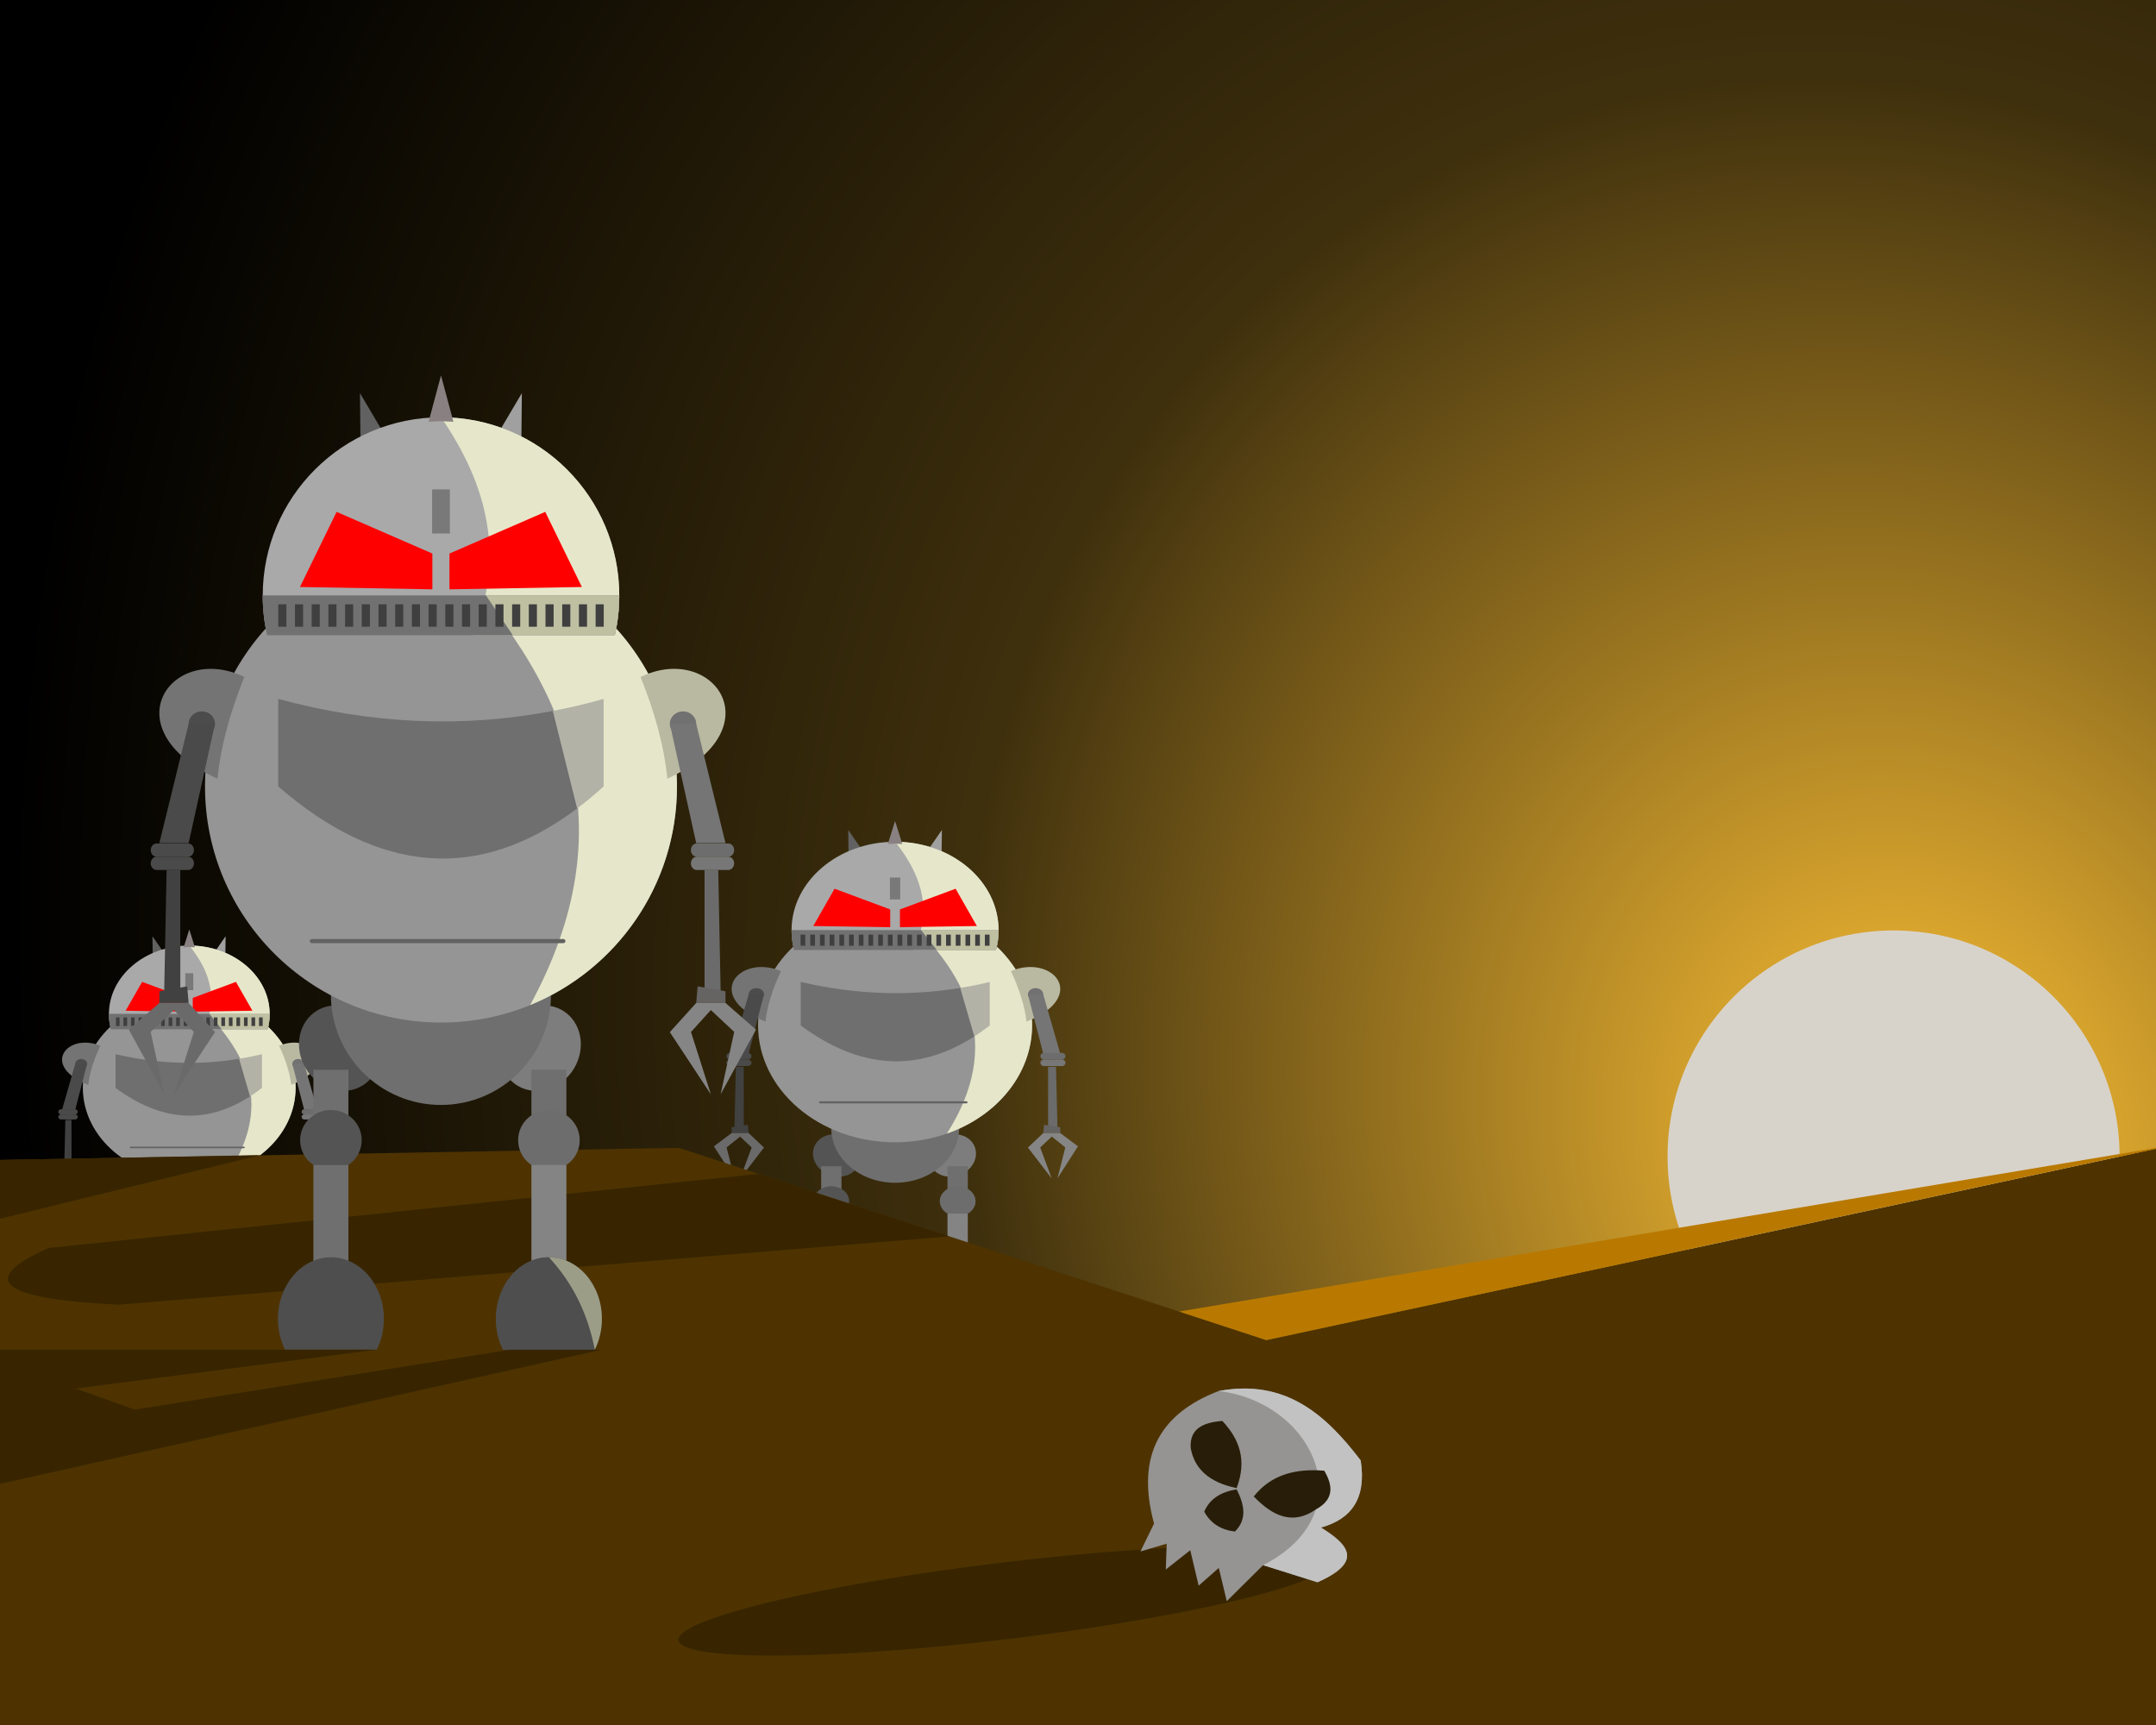 <?xml version='1.0' encoding='utf-8'?>
<svg xmlns="http://www.w3.org/2000/svg" width="100%" height="100%" viewBox="0 0 20834 16667" version="1.1" style="fill-rule:evenodd;clip-rule:evenodd;stroke-linecap:round;stroke-linejoin:round;stroke-miterlimit:1.5;"> <g transform="matrix(4.167,0,0,4.167,0,0)"> <path d="M0,0L0,3440.69L5000,3330.78L5000,0L0,0" style="fill:url(#_Radial1);"/> <circle cx="4391.19" cy="2681.63" r="524.145" style="fill:rgb(216,211,202);"/> <g transform="matrix(-0.299,-0.426,0.498,-0.255,1145.65,3927.69)"> <path d="M1541.46,2513.66C1550.39,2499.74 1555.08,2483.95 1555.08,2467.88C1555.08,2417.35 1509.54,2376.32 1453.44,2376.32C1397.34,2376.32 1351.79,2417.35 1351.79,2467.88C1351.79,2483.95 1356.49,2499.74 1365.41,2513.66L1541.46,2513.66Z" style="fill:rgb(84,84,84);"/> </g> <g transform="matrix(0.581,0,0,0.497,1047.88,1449.16)"> <rect x="1473.98" y="2525.26" width="81.102" height="163.297" style="fill:rgb(111,111,111);"/> </g> <g transform="matrix(0.581,0,0,0.497,1245.35,1414.33)"> <ellipse cx="1174.53" cy="2758.71" rx="71.383" ry="69.956" style="fill:rgb(84,84,84);"/> </g> <g transform="matrix(0.581,0,0,0.497,1071.43,1449.07)"> <rect x="1433.43" y="2746.32" width="81.102" height="255.191" style="fill:rgb(111,111,111);"/> </g> <g transform="matrix(0.581,0,0,0.497,1463.98,1664.99)"> <path d="M904.475,2739.73C915.256,2718.01 920.931,2693.38 920.931,2668.3C920.931,2589.47 865.891,2525.46 798.096,2525.46C730.301,2525.46 675.26,2589.47 675.26,2668.3C675.26,2693.38 680.935,2718.01 691.716,2739.73L904.475,2739.73Z" style="fill:rgb(78,78,78);"/> </g> <g transform="matrix(0.299,-0.426,-0.498,-0.255,3002.96,3927.69)"> <path d="M1541.46,2513.66C1550.39,2499.74 1555.08,2483.95 1555.08,2467.88C1555.08,2417.35 1509.54,2376.32 1453.44,2376.32C1397.34,2376.32 1351.79,2417.35 1351.79,2467.88C1351.79,2483.95 1356.49,2499.74 1365.41,2513.66L1541.46,2513.66Z" style="fill:rgb(125,125,125);"/> </g> <g transform="matrix(-0.581,0,0,0.497,3100.73,1449.16)"> <rect x="1473.98" y="2525.26" width="81.102" height="163.297" style="fill:rgb(111,111,111);"/> </g> <g transform="matrix(-0.581,0,0,0.497,2903.27,1414.33)"> <ellipse cx="1174.53" cy="2758.71" rx="71.383" ry="69.956" style="fill:rgb(109,109,109);"/> </g> <g transform="matrix(-0.581,0,0,0.497,3077.18,1449.07)"> <rect x="1433.43" y="2746.32" width="81.102" height="255.191" style="fill:rgb(132,132,132);"/> </g> <g transform="matrix(-0.581,0,0,0.497,2684.64,1664.99)"> <path d="M904.475,2739.73C915.256,2718.01 920.931,2693.38 920.931,2668.3C920.931,2589.47 865.891,2525.46 798.096,2525.46C730.301,2525.46 675.26,2589.47 675.26,2668.3C675.26,2693.38 680.935,2718.01 691.716,2739.73L904.475,2739.73Z" style="fill:rgb(78,78,78);"/> </g> <g transform="matrix(-0.581,0,0,0.497,2684.64,1664.99)"> <path d="M798.096,2525.46C730.301,2525.46 675.26,2589.47 675.26,2668.3C675.26,2693.38 680.935,2718.01 691.716,2739.73C706.976,2660.28 740.231,2587.98 798.096,2525.46Z" style="fill:rgb(156,157,135);"/> </g> <g transform="matrix(-0.581,0,0,0.497,2684.64,1664.99)"> <path d="M691.716,2739.73L904.475,2739.73C915.256,2718.01 920.931,2693.38 920.931,2668.3C920.931,2589.47 865.891,2525.46 798.096,2525.46L691.716,2739.73Z" style="fill:rgb(78,78,78);"/> </g> <g transform="matrix(0.581,0,0,-0.497,1479.24,3828.02)"> <path d="M1247.86,2566.79C1270.25,2528 1282.04,2484.01 1282.04,2439.23C1282.04,2298.43 1167.73,2184.11 1026.92,2184.11C886.121,2184.11 771.806,2298.43 771.806,2439.23C771.806,2484.01 783.594,2528 805.986,2566.79L1247.86,2566.79Z" style="fill:rgb(111,111,111);"/> </g> <g transform="matrix(0.331,0,0,0.283,1648.67,1910.64)"> <circle cx="1290.06" cy="1647.73" r="960.02" style="fill:rgb(149,149,149);"/> </g> <g transform="matrix(0.331,0,0,0.283,1648.67,1910.64)"> <path d="M1290.06,687.708C1819.91,687.708 2250.08,1117.88 2250.08,1647.73C2250.08,2049.29 2002.99,2393.6 1652.69,2536.79C2049.59,1808.4 1812.06,1217.28 1290.06,687.708Z" style="fill:rgb(230,231,202);"/> </g> <g transform="matrix(0.319,-0.076,0.089,0.273,1311.14,1783.91)"> <path d="M1724.27,1197.08L1774.74,1008.7L1825.21,1197.08C1790.19,1190.44 1756.65,1190.97 1724.27,1197.08Z" style="fill:rgb(97,97,97);"/> </g> <g transform="matrix(-0.319,-0.076,-0.089,0.273,2840.19,1783.91)"> <path d="M1724.27,1197.08L1774.74,1008.7L1825.21,1197.08C1790.19,1190.44 1756.65,1190.97 1724.27,1197.08Z" style="fill:rgb(160,160,160);"/> </g> <g transform="matrix(0.331,0,0,0.283,1488.25,1626.93)"> <path d="M2481.98,2033.98C2493.95,1981.26 2500,1927.36 2500,1873.3C2500,1473.01 2175.02,1148.04 1774.74,1148.04C1374.45,1148.04 1049.47,1473.01 1049.47,1873.3C1049.47,1927.36 1055.52,1981.26 1067.5,2033.98L2481.98,2033.98Z" style="fill:rgb(169,169,169);"/> </g> <g transform="matrix(0.331,0,0,0.283,1488.25,1626.93)"> <path d="M1905.32,2033.98L2481.98,2033.98C2493.95,1981.26 2500,1927.36 2500,1873.3C2500,1473.01 2175.02,1148.04 1774.74,1148.04C1966.08,1425.38 2036.51,1717.42 1905.32,2033.98Z" style="fill:rgb(230,231,202);"/> </g> <g transform="matrix(0.331,0,0,0.283,1488.25,1626.93)"> <path d="M1049.47,1873.3C1049.47,1927.36 1055.52,1981.26 1067.5,2033.98L2481.98,2033.98C2493.95,1981.26 2500,1927.36 2500,1873.3L1049.47,1873.3Z" style="fill:rgb(113,113,113);"/> </g> <g transform="matrix(0.331,0,0,0.283,1488.25,1626.93)"> <path d="M1958.07,1873.3L1049.47,1873.3C1049.47,1927.36 1055.52,1981.26 1067.5,2033.98L2066.39,2033.98L1958.07,1873.3Z" style="fill:rgb(113,113,113);"/> </g> <g transform="matrix(0.331,0,0,0.283,1488.25,1626.93)"> <path d="M2066.39,2033.98L2481.98,2033.98C2493.95,1981.26 2500,1927.36 2500,1873.3L1958.07,1873.3L2066.39,2033.98Z" style="fill:rgb(191,192,162);"/> </g> <g transform="matrix(0.294,0,0,0.283,1542.61,1626.43)"> <path d="M1167.84,1840.19L1335.77,1534.52L1774.74,1704.11L1774.74,1849.67L1167.84,1840.19Z" style="fill:rgb(255,0,0);"/> </g> <g transform="matrix(-0.294,0,0,0.283,2608.73,1626.43)"> <path d="M1167.84,1840.19L1335.77,1534.52L1774.74,1704.11L1774.74,1849.67L1167.84,1840.19Z" style="fill:rgb(255,0,0);"/> </g> <g transform="matrix(0.331,0,0,0.283,1488.25,1607.26)"> <rect x="1738.58" y="1510.82" width="72.311" height="179.504" style="fill:rgb(121,121,121);"/> </g> <g transform="matrix(0.331,0,0,0.283,1492.69,1626.93)"> <path d="M1132.25,1908.79L1132.25,2000L1099.27,2000L1099.27,1908.79L1132.25,1908.79ZM1200.2,1908.79L1200.2,2000L1167.22,2000L1167.22,1908.79L1200.2,1908.79ZM1268.16,1908.79L1268.16,2000L1235.17,2000L1235.17,1908.79L1268.16,1908.79ZM1336.11,1908.79L1336.11,2000L1303.13,2000L1303.13,1908.79L1336.11,1908.79ZM1404.07,1908.79L1404.07,2000L1371.08,2000L1371.08,1908.79L1404.07,1908.79ZM1472.02,1908.79L1472.02,2000L1439.04,2000L1439.04,1908.79L1472.02,1908.79ZM1539.97,1908.79L1539.97,2000L1506.99,2000L1506.99,1908.79L1539.97,1908.79ZM1607.93,1908.79L1607.93,2000L1574.94,2000L1574.94,1908.79L1607.93,1908.79ZM1675.88,1908.79L1675.88,2000L1642.9,2000L1642.9,1908.79L1675.88,1908.79ZM1743.84,1908.79L1743.84,2000L1710.85,2000L1710.85,1908.79L1743.84,1908.79ZM1811.79,1908.79L1811.79,2000L1778.81,2000L1778.81,1908.79L1811.79,1908.79ZM1879.74,1908.79L1879.74,2000L1846.76,2000L1846.76,1908.79L1879.74,1908.79ZM1947.7,1908.79L1947.7,2000L1914.71,2000L1914.71,1908.79L1947.7,1908.79ZM2015.65,1908.79L2015.65,2000L1982.67,2000L1982.67,1908.79L2015.65,1908.79ZM2083.61,1908.79L2083.61,2000L2050.62,2000L2050.62,1908.79L2083.61,1908.79ZM2151.56,1908.79L2151.56,2000L2118.57,2000L2118.57,1908.79L2151.56,1908.79ZM2219.51,1908.79L2219.51,2000L2186.53,2000L2186.53,1908.79L2219.51,1908.79ZM2287.47,1908.79L2287.47,2000L2254.48,2000L2254.48,1908.79L2287.47,1908.79ZM2355.42,1908.79L2355.42,2000L2322.43,2000L2322.43,1908.79L2355.42,1908.79ZM2423.37,1908.79L2423.37,2000L2390.39,2000L2390.39,1908.79L2423.37,1908.79Z" style="fill:rgb(63,63,63);"/> </g> <g transform="matrix(0.331,0,0,0.283,1488.25,1618.19)"> <path d="M1724.27,1197.08L1774.74,1008.7L1825.21,1197.08L1774.74,1194.75L1724.27,1197.08Z" style="fill:rgb(137,129,129);"/> </g> <g transform="matrix(0.581,0,0,0.497,1071.43,1449.07)"> <path d="M1988.76,1693.48C1780.36,1733.41 1568.05,1724.34 1351.79,1665.62L1351.79,1868.65C1585.78,2071.28 1816.95,2091.41 2045.16,1919.47L1988.76,1693.48Z" style="fill:rgb(111,111,111);"/> </g> <g transform="matrix(0.581,0,0,0.497,1071.43,1449.07)"> <path d="M2045.16,1919.47C2065.6,1904.08 2086.01,1887.14 2106.4,1868.65L2106.4,1665.62C2067.33,1676.65 2028.11,1685.93 1988.76,1693.48L2045.16,1919.47Z" style="fill:rgb(178,178,167);"/> </g> <g transform="matrix(0.581,0,0,0.497,1088.1,1449.07)"> <path d="M1244.46,1614.69C1212.88,1693.74 1189.98,1772.48 1182.27,1850.7C932.323,1734.38 1075.54,1533.64 1244.46,1614.69Z" style="fill:rgb(116,116,116);"/> </g> <g transform="matrix(0.581,0,0,0.497,1070.34,1463.39)"> <ellipse cx="1176.52" cy="1694.47" rx="30.573" ry="28.848" style="fill:rgb(76,76,76);"/> </g> <g transform="matrix(0.581,0,0,0.497,1088.1,1449.07)"> <path d="M1115.37,1723.31L1047.43,2000L1115.37,2000L1176.52,1723.31L1115.37,1723.31Z" style="fill:rgb(74,74,74);"/> </g> <g transform="matrix(0.291,0,0,0.284,1555.84,1828.79)"> <path d="M642.056,2183.96C642.056,2169.15 630.032,2157.12 615.221,2157.12L469.205,2157.12C454.394,2157.12 442.369,2169.15 442.369,2183.96C442.369,2198.77 454.394,2210.79 469.205,2210.79L615.221,2210.79C630.032,2210.79 642.056,2198.77 642.056,2183.96Z" style="fill:rgb(74,74,74);"/> </g> <g transform="matrix(0.291,0,0,0.284,1555.84,1844.05)"> <path d="M642.056,2183.96C642.056,2169.15 630.032,2157.12 615.221,2157.12L469.205,2157.12C454.394,2157.12 442.369,2169.15 442.369,2183.96C442.369,2198.77 454.394,2210.79 469.205,2210.79L615.221,2210.79C630.032,2210.79 642.056,2198.77 642.056,2183.96Z" style="fill:rgb(74,74,74);"/> </g> <g transform="matrix(0.581,0,0,0.497,1086.6,1449.07)"> <path d="M1066.88,2061.47L1061.27,2343.57L1098.6,2339.91L1098.59,2061.47L1066.88,2061.47Z" style="fill:rgb(65,65,65);"/> </g> <g transform="matrix(0.581,0,0,0.497,1088.1,1449.07)"> <path d="M1111.98,2332.16L1047.43,2343.57L1047.43,2370.6L1115.37,2370.6L1111.98,2332.16Z" style="fill:rgb(65,65,65);"/> </g> <g transform="matrix(0.581,0,0,0.497,1088.1,1449.07)"> <path d="M1047.43,2370.6L976.758,2432.47L1058.7,2582.33L1027.28,2437.64L1081.4,2387.01L1127.45,2437.93L1081.4,2582.51L1176.52,2438.25L1115.37,2370.6L1047.43,2370.6Z" style="fill:rgb(106,106,106);"/> </g> <g transform="matrix(-0.581,0,0,0.497,3067.29,1449.07)"> <path d="M1244.46,1614.69C1212.88,1693.74 1189.98,1772.48 1182.27,1850.7C932.323,1734.38 1075.54,1533.64 1244.46,1614.69Z" style="fill:rgb(185,185,162);"/> </g> <g transform="matrix(-0.581,0,0,0.497,3085.04,1463.39)"> <ellipse cx="1176.52" cy="1694.47" rx="30.573" ry="28.848" style="fill:rgb(113,113,113);"/> </g> <g transform="matrix(-0.581,0,0,0.497,3067.29,1449.07)"> <path d="M1115.37,1723.31L1047.43,2000L1115.37,2000L1176.52,1723.31L1115.37,1723.31Z" style="fill:rgb(117,117,117);"/> </g> <g transform="matrix(-0.291,0,0,0.284,2599.54,1828.79)"> <path d="M642.056,2183.96C642.056,2169.15 630.032,2157.12 615.221,2157.12L542.213,2157.12L469.205,2157.12C454.394,2157.12 442.369,2169.15 442.369,2183.96C442.369,2198.77 454.394,2210.79 469.205,2210.79L615.221,2210.79C630.032,2210.79 642.056,2198.77 642.056,2183.96Z" style="fill:rgb(109,109,109);"/> </g> <g transform="matrix(-0.291,0,0,0.284,2599.54,1844.05)"> <path d="M642.056,2183.96C642.056,2169.15 630.032,2157.12 615.221,2157.12L469.205,2157.12C454.394,2157.12 442.369,2169.15 442.369,2183.96C442.369,2198.77 454.394,2210.79 469.205,2210.79L615.221,2210.79C630.032,2210.79 642.056,2198.77 642.056,2183.96Z" style="fill:rgb(119,119,119);"/> </g> <g transform="matrix(-0.581,0,0,0.497,3068.78,1449.07)"> <path d="M1066.88,2061.47L1061.27,2343.57L1098.6,2339.91L1098.59,2061.47L1066.88,2061.47Z" style="fill:rgb(107,107,107);"/> </g> <g transform="matrix(-0.581,0,0,0.497,3067.29,1449.07)"> <path d="M1111.98,2332.16L1047.43,2343.57L1047.43,2370.6L1115.37,2370.6L1111.98,2332.16Z" style="fill:rgb(102,99,99);"/> </g> <g transform="matrix(-0.581,0,0,0.497,3067.29,1449.07)"> <path d="M1047.43,2370.6L976.758,2432.47L1058.7,2582.33L1027.28,2437.64L1081.4,2387.01L1127.45,2437.93L1081.4,2582.51L1176.52,2438.25L1115.37,2370.6L1047.43,2370.6Z" style="fill:rgb(133,133,133);"/> </g> <g transform="matrix(0.581,0,0,0.497,1071.43,1449.07)"> <path d="M1429.79,2227.19L2013.09,2227.19" style="fill:none;stroke:rgb(98,98,98);stroke-width:9.5px;"/> </g> <g transform="matrix(-0.232,-0.33,0.386,-0.198,-282.772,3725.01)"> <path d="M1541.46,2513.66C1550.39,2499.74 1555.08,2483.95 1555.08,2467.88C1555.08,2417.35 1509.54,2376.32 1453.44,2376.32C1397.34,2376.32 1351.79,2417.35 1351.79,2467.88C1351.79,2483.95 1356.49,2499.74 1365.41,2513.66L1541.46,2513.66Z" style="fill:rgb(84,84,84);"/> </g> <g transform="matrix(0.45,0,0,0.385,-358.579,1803.19)"> <rect x="1473.98" y="2525.26" width="81.102" height="163.297" style="fill:rgb(111,111,111);"/> </g> <g transform="matrix(0.45,0,0,0.385,-205.466,1776.18)"> <ellipse cx="1174.53" cy="2758.71" rx="71.383" ry="69.956" style="fill:rgb(84,84,84);"/> </g> <g transform="matrix(0.45,0,0,0.385,-340.318,1803.11)"> <rect x="1433.43" y="2746.32" width="81.102" height="255.191" style="fill:rgb(111,111,111);"/> </g> <g transform="matrix(0.45,0,0,0.385,-35.943,1970.54)"> <path d="M904.475,2739.73C915.256,2718.01 920.931,2693.38 920.931,2668.3C920.931,2589.47 865.891,2525.46 798.096,2525.46C730.301,2525.46 675.26,2589.47 675.26,2668.3C675.26,2693.38 680.935,2718.01 691.716,2739.73L904.475,2739.73Z" style="fill:rgb(78,78,78);"/> </g> <g transform="matrix(0.232,-0.33,-0.386,-0.198,1157.37,3725.01)"> <path d="M1541.46,2513.66C1550.39,2499.74 1555.08,2483.95 1555.08,2467.88C1555.08,2417.35 1509.54,2376.32 1453.44,2376.32C1397.34,2376.32 1351.79,2417.35 1351.79,2467.88C1351.79,2483.95 1356.49,2499.74 1365.41,2513.66L1541.46,2513.66Z" style="fill:rgb(125,125,125);"/> </g> <g transform="matrix(-0.45,0,0,0.385,1233.18,1803.19)"> <rect x="1473.98" y="2525.26" width="81.102" height="163.297" style="fill:rgb(111,111,111);"/> </g> <g transform="matrix(-0.45,0,0,0.385,1080.07,1776.18)"> <ellipse cx="1174.53" cy="2758.71" rx="71.383" ry="69.956" style="fill:rgb(109,109,109);"/> </g> <g transform="matrix(-0.45,0,0,0.385,1214.92,1803.11)"> <rect x="1433.43" y="2746.32" width="81.102" height="255.191" style="fill:rgb(132,132,132);"/> </g> <g transform="matrix(-0.45,0,0,0.385,910.543,1970.54)"> <path d="M904.475,2739.73C915.256,2718.01 920.931,2693.38 920.931,2668.3C920.931,2589.47 865.891,2525.46 798.096,2525.46C730.301,2525.46 675.26,2589.47 675.26,2668.3C675.26,2693.38 680.935,2718.01 691.716,2739.73L904.475,2739.73Z" style="fill:rgb(78,78,78);"/> </g> <g transform="matrix(-0.45,0,0,0.385,910.543,1970.54)"> <path d="M798.096,2525.46C730.301,2525.46 675.26,2589.47 675.26,2668.3C675.26,2693.38 680.935,2718.01 691.716,2739.73C706.976,2660.28 740.231,2587.98 798.096,2525.46Z" style="fill:rgb(156,157,135);"/> </g> <g transform="matrix(-0.45,0,0,0.385,910.543,1970.54)"> <path d="M691.716,2739.73L904.475,2739.73C915.256,2718.01 920.931,2693.38 920.931,2668.3C920.931,2589.47 865.891,2525.46 798.096,2525.46L691.716,2739.73Z" style="fill:rgb(78,78,78);"/> </g> <g transform="matrix(0.45,0,0,-0.385,-24.105,3647.73)"> <path d="M1247.86,2566.79C1270.25,2528 1282.04,2484.01 1282.04,2439.23C1282.04,2298.43 1167.73,2184.11 1026.92,2184.11C886.121,2184.11 771.806,2298.43 771.806,2439.23C771.806,2484.01 783.594,2528 805.986,2566.79L1247.86,2566.79Z" style="fill:rgb(111,111,111);"/> </g> <g transform="matrix(0.257,0,0,0.219,107.267,2161.01)"> <circle cx="1290.06" cy="1647.73" r="960.02" style="fill:rgb(149,149,149);"/> </g> <g transform="matrix(0.257,0,0,0.219,107.267,2161.01)"> <path d="M1290.06,687.708C1819.91,687.708 2250.08,1117.88 2250.08,1647.73C2250.08,2049.29 2002.99,2393.6 1652.69,2536.79C2049.59,1808.4 1812.06,1217.28 1290.06,687.708Z" style="fill:rgb(230,231,202);"/> </g> <g transform="matrix(0.247,-0.059,0.069,0.211,-154.447,2062.75)"> <path d="M1724.27,1197.08L1774.74,1008.7L1825.21,1197.08C1790.19,1190.44 1756.65,1190.97 1724.27,1197.08Z" style="fill:rgb(97,97,97);"/> </g> <g transform="matrix(-0.247,-0.059,-0.069,0.211,1031.16,2062.75)"> <path d="M1724.27,1197.08L1774.74,1008.7L1825.21,1197.08C1790.19,1190.44 1756.65,1190.97 1724.27,1197.08Z" style="fill:rgb(160,160,160);"/> </g> <g transform="matrix(0.257,0,0,0.219,-17.122,1941.03)"> <path d="M2481.98,2033.98C2493.95,1981.26 2500,1927.36 2500,1873.3C2500,1473.01 2175.02,1148.04 1774.74,1148.04C1374.45,1148.04 1049.47,1473.01 1049.47,1873.3C1049.47,1927.36 1055.52,1981.26 1067.5,2033.98L2481.98,2033.98Z" style="fill:rgb(169,169,169);"/> </g> <g transform="matrix(0.257,0,0,0.219,-17.122,1941.03)"> <path d="M1905.32,2033.98L2481.98,2033.98C2493.95,1981.26 2500,1927.36 2500,1873.3C2500,1473.01 2175.02,1148.04 1774.74,1148.04C1966.08,1425.38 2036.51,1717.42 1905.32,2033.98Z" style="fill:rgb(230,231,202);"/> </g> <g transform="matrix(0.257,0,0,0.219,-17.122,1941.03)"> <path d="M1049.47,1873.3C1049.47,1927.36 1055.52,1981.26 1067.5,2033.98L2481.98,2033.98C2493.95,1981.26 2500,1927.36 2500,1873.3L1049.47,1873.3Z" style="fill:rgb(113,113,113);"/> </g> <g transform="matrix(0.257,0,0,0.219,-17.122,1941.03)"> <path d="M1958.07,1873.3L1049.47,1873.3C1049.47,1927.36 1055.52,1981.26 1067.5,2033.98L2066.39,2033.98L1958.07,1873.3Z" style="fill:rgb(113,113,113);"/> </g> <g transform="matrix(0.257,0,0,0.219,-17.122,1941.03)"> <path d="M2066.39,2033.98L2481.98,2033.98C2493.95,1981.26 2500,1927.36 2500,1873.3L1958.07,1873.3L2066.39,2033.98Z" style="fill:rgb(191,192,162);"/> </g> <g transform="matrix(0.228,0,0,0.219,25.025,1940.64)"> <path d="M1167.84,1840.19L1335.77,1534.52L1774.74,1704.11L1774.74,1849.67L1167.84,1840.19Z" style="fill:rgb(255,0,0);"/> </g> <g transform="matrix(-0.228,0,0,0.219,851.685,1940.64)"> <path d="M1167.84,1840.19L1335.77,1534.52L1774.74,1704.11L1774.74,1849.67L1167.84,1840.19Z" style="fill:rgb(255,0,0);"/> </g> <g transform="matrix(0.257,0,0,0.219,-17.122,1925.77)"> <rect x="1738.58" y="1510.82" width="72.311" height="179.504" style="fill:rgb(121,121,121);"/> </g> <g transform="matrix(0.257,0,0,0.219,-13.679,1941.03)"> <path d="M1132.25,1908.79L1132.25,2000L1099.27,2000L1099.27,1908.79L1132.25,1908.79ZM1200.2,1908.79L1200.2,2000L1167.22,2000L1167.22,1908.79L1200.2,1908.79ZM1268.16,1908.79L1268.16,2000L1235.17,2000L1235.17,1908.79L1268.16,1908.79ZM1336.11,1908.79L1336.11,2000L1303.13,2000L1303.13,1908.79L1336.11,1908.79ZM1404.07,1908.79L1404.07,2000L1371.08,2000L1371.08,1908.79L1404.07,1908.79ZM1472.02,1908.79L1472.02,2000L1439.04,2000L1439.04,1908.79L1472.02,1908.79ZM1539.97,1908.79L1539.97,2000L1506.99,2000L1506.99,1908.79L1539.97,1908.79ZM1607.93,1908.79L1607.93,2000L1574.94,2000L1574.94,1908.79L1607.93,1908.79ZM1675.88,1908.79L1675.88,2000L1642.9,2000L1642.9,1908.79L1675.88,1908.79ZM1743.84,1908.79L1743.84,2000L1710.85,2000L1710.85,1908.79L1743.84,1908.79ZM1811.79,1908.79L1811.79,2000L1778.81,2000L1778.81,1908.79L1811.79,1908.79ZM1879.74,1908.79L1879.74,2000L1846.76,2000L1846.76,1908.79L1879.74,1908.79ZM1947.7,1908.79L1947.7,2000L1914.71,2000L1914.71,1908.79L1947.7,1908.79ZM2015.65,1908.79L2015.65,2000L1982.67,2000L1982.67,1908.79L2015.65,1908.79ZM2083.61,1908.79L2083.61,2000L2050.62,2000L2050.62,1908.79L2083.61,1908.79ZM2151.56,1908.79L2151.56,2000L2118.57,2000L2118.57,1908.79L2151.56,1908.79ZM2219.51,1908.79L2219.51,2000L2186.53,2000L2186.53,1908.79L2219.51,1908.79ZM2287.47,1908.79L2287.47,2000L2254.48,2000L2254.48,1908.79L2287.47,1908.79ZM2355.42,1908.79L2355.42,2000L2322.43,2000L2322.43,1908.79L2355.42,1908.79ZM2423.37,1908.79L2423.37,2000L2390.39,2000L2390.39,1908.79L2423.37,1908.79Z" style="fill:rgb(63,63,63);"/> </g> <g transform="matrix(0.257,0,0,0.219,-17.122,1934.25)"> <path d="M1724.27,1197.08L1774.74,1008.7L1825.21,1197.08L1774.74,1194.75L1724.27,1197.08Z" style="fill:rgb(137,129,129);"/> </g> <g transform="matrix(0.45,0,0,0.385,-340.318,1803.11)"> <path d="M1988.76,1693.48C1780.36,1733.41 1568.05,1724.34 1351.79,1665.62L1351.79,1868.65C1585.78,2071.28 1816.95,2091.41 2045.16,1919.47L1988.76,1693.48Z" style="fill:rgb(111,111,111);"/> </g> <g transform="matrix(0.45,0,0,0.385,-340.318,1803.11)"> <path d="M2045.16,1919.47C2065.6,1904.08 2086.01,1887.14 2106.4,1868.65L2106.4,1665.62C2067.33,1676.65 2028.11,1685.93 1988.76,1693.48L2045.16,1919.47Z" style="fill:rgb(178,178,167);"/> </g> <g transform="matrix(0.45,0,0,0.385,-327.397,1803.11)"> <path d="M1244.46,1614.69C1212.88,1693.74 1189.98,1772.48 1182.27,1850.7C932.323,1734.38 1075.54,1533.64 1244.46,1614.69Z" style="fill:rgb(116,116,116);"/> </g> <g transform="matrix(0.45,0,0,0.385,-341.165,1814.22)"> <ellipse cx="1176.52" cy="1694.47" rx="30.573" ry="28.848" style="fill:rgb(76,76,76);"/> </g> <g transform="matrix(0.45,0,0,0.385,-327.397,1803.11)"> <path d="M1115.37,1723.31L1047.43,2000L1115.37,2000L1176.52,1723.31L1115.37,1723.31Z" style="fill:rgb(74,74,74);"/> </g> <g transform="matrix(0.226,0,0,0.22,35.287,2097.54)"> <path d="M642.056,2183.96C642.056,2169.15 630.032,2157.12 615.221,2157.12L469.205,2157.12C454.394,2157.12 442.369,2169.15 442.369,2183.96C442.369,2198.77 454.394,2210.79 469.205,2210.79L615.221,2210.79C630.032,2210.79 642.056,2198.77 642.056,2183.96Z" style="fill:rgb(74,74,74);"/> </g> <g transform="matrix(0.226,0,0,0.22,35.287,2109.38)"> <path d="M642.056,2183.96C642.056,2169.15 630.032,2157.12 615.221,2157.12L469.205,2157.12C454.394,2157.12 442.369,2169.15 442.369,2183.96C442.369,2198.77 454.394,2210.79 469.205,2210.79L615.221,2210.79C630.032,2210.79 642.056,2198.77 642.056,2183.96Z" style="fill:rgb(74,74,74);"/> </g> <g transform="matrix(0.45,0,0,0.385,-328.555,1803.11)"> <path d="M1066.88,2061.47L1061.27,2343.57L1098.6,2339.91L1098.59,2061.47L1066.88,2061.47Z" style="fill:rgb(65,65,65);"/> </g> <g transform="matrix(0.45,0,0,0.385,-327.397,1803.11)"> <path d="M1111.98,2332.16L1047.43,2343.57L1047.43,2370.6L1115.37,2370.6L1111.98,2332.16Z" style="fill:rgb(65,65,65);"/> </g> <g transform="matrix(0.45,0,0,0.385,-327.397,1803.11)"> <path d="M1047.43,2370.6L976.758,2432.47L1058.7,2582.33L1027.28,2437.64L1081.4,2387.01L1127.45,2437.93L1081.4,2582.51L1176.52,2438.25L1115.37,2370.6L1047.43,2370.6Z" style="fill:rgb(106,106,106);"/> </g> <g transform="matrix(-0.45,0,0,0.385,1207.25,1803.11)"> <path d="M1244.46,1614.69C1212.88,1693.74 1189.98,1772.48 1182.27,1850.7C932.323,1734.38 1075.54,1533.64 1244.46,1614.69Z" style="fill:rgb(185,185,162);"/> </g> <g transform="matrix(-0.45,0,0,0.385,1221.01,1814.22)"> <ellipse cx="1176.52" cy="1694.47" rx="30.573" ry="28.848" style="fill:rgb(113,113,113);"/> </g> <g transform="matrix(-0.45,0,0,0.385,1207.25,1803.11)"> <path d="M1115.37,1723.31L1047.43,2000L1115.37,2000L1176.52,1723.31L1115.37,1723.31Z" style="fill:rgb(117,117,117);"/> </g> <g transform="matrix(-0.226,0,0,0.22,844.563,2097.54)"> <path d="M642.056,2183.96C642.056,2169.15 630.032,2157.12 615.221,2157.12L542.213,2157.12L469.205,2157.12C454.394,2157.12 442.369,2169.15 442.369,2183.96C442.369,2198.77 454.394,2210.79 469.205,2210.79L615.221,2210.79C630.032,2210.79 642.056,2198.77 642.056,2183.96Z" style="fill:rgb(109,109,109);"/> </g> <g transform="matrix(-0.226,0,0,0.22,844.563,2109.38)"> <path d="M642.056,2183.96C642.056,2169.15 630.032,2157.12 615.221,2157.12L469.205,2157.12C454.394,2157.12 442.369,2169.15 442.369,2183.96C442.369,2198.77 454.394,2210.79 469.205,2210.79L615.221,2210.79C630.032,2210.79 642.056,2198.77 642.056,2183.96Z" style="fill:rgb(119,119,119);"/> </g> <g transform="matrix(-0.45,0,0,0.385,1208.4,1803.11)"> <path d="M1066.88,2061.47L1061.27,2343.57L1098.6,2339.91L1098.59,2061.47L1066.88,2061.47Z" style="fill:rgb(107,107,107);"/> </g> <g transform="matrix(-0.45,0,0,0.385,1207.25,1803.11)"> <path d="M1111.98,2332.16L1047.43,2343.57L1047.43,2370.6L1115.37,2370.6L1111.98,2332.16Z" style="fill:rgb(102,99,99);"/> </g> <g transform="matrix(-0.45,0,0,0.385,1207.25,1803.11)"> <path d="M1047.43,2370.6L976.758,2432.47L1058.7,2582.33L1027.28,2437.64L1081.4,2387.01L1127.45,2437.93L1081.4,2582.51L1176.52,2438.25L1115.37,2370.6L1047.43,2370.6Z" style="fill:rgb(133,133,133);"/> </g> <g transform="matrix(0.45,0,0,0.385,-340.318,1803.11)"> <path d="M1429.79,2227.19L2013.09,2227.19" style="fill:none;stroke:rgb(98,98,98);stroke-width:9.5px;"/> </g> <path d="M0,2689.6L1574.4,2661.55L2936.51,3107.37L5000,2663.62L5000,4000L0,4000L0,2689.6Z" style="fill:rgb(78,51,0);"/> <path d="M1758.86,2721.92L112.472,2893.73C-51.411,2967.03 -4.307,3011.88 275.561,3025.33L2201.92,2866.94L1758.86,2721.92Z" style="fill:rgb(56,37,0);"/> <path d="M603.982,2678.43L0,2825.93L0,2689.6L603.982,2678.43Z" style="fill:rgb(56,37,0);"/> <path d="M2734.09,3041.12L5000,2661.55L5000,2663.62L2936.51,3107.37L2734.09,3041.12Z" style="fill:rgb(185,121,0);"/> <g transform="matrix(-0.515,-0.857,0.857,-0.515,-578.818,4946.91)"> <path d="M1541.46,2513.66C1550.39,2499.74 1555.08,2483.95 1555.08,2467.88C1555.08,2417.35 1509.54,2376.32 1453.44,2376.32C1397.34,2376.32 1351.79,2417.35 1351.79,2467.88C1351.79,2483.95 1356.49,2499.74 1365.41,2513.66L1541.46,2513.66Z" style="fill:rgb(84,84,84);"/> </g> <g transform="matrix(1,0,0,1,-747.153,-44.839)"> <rect x="1473.98" y="2525.26" width="81.102" height="163.297" style="fill:rgb(111,111,111);"/> </g> <g transform="matrix(1,0,0,1,-407.155,-114.991)"> <ellipse cx="1174.53" cy="2758.71" rx="71.383" ry="69.956" style="fill:rgb(84,84,84);"/> </g> <g transform="matrix(1,0,0,1,-706.602,-45.035)"> <rect x="1433.43" y="2746.32" width="81.102" height="255.191" style="fill:rgb(111,111,111);"/> </g> <g transform="matrix(1,0,0,1,-30.717,389.84)"> <path d="M904.475,2739.73C915.256,2718.01 920.931,2693.38 920.931,2668.3C920.931,2589.47 865.891,2525.46 798.096,2525.46C730.301,2525.46 675.26,2589.47 675.26,2668.3C675.26,2693.38 680.935,2718.01 691.716,2739.73L904.475,2739.73Z" style="fill:rgb(78,78,78);"/> </g> <g transform="matrix(0.515,-0.857,-0.857,-0.515,2619.12,4946.91)"> <path d="M1541.46,2513.66C1550.39,2499.74 1555.08,2483.95 1555.08,2467.88C1555.08,2417.35 1509.54,2376.32 1453.44,2376.32C1397.34,2376.32 1351.79,2417.35 1351.79,2467.88C1351.79,2483.95 1356.49,2499.74 1365.41,2513.66L1541.46,2513.66Z" style="fill:rgb(125,125,125);"/> </g> <g transform="matrix(-1,0,0,1,2787.46,-44.839)"> <rect x="1473.98" y="2525.26" width="81.102" height="163.297" style="fill:rgb(111,111,111);"/> </g> <g transform="matrix(-1,0,0,1,2447.46,-114.991)"> <ellipse cx="1174.53" cy="2758.71" rx="71.383" ry="69.956" style="fill:rgb(109,109,109);"/> </g> <g transform="matrix(-1,0,0,1,2746.9,-45.035)"> <rect x="1433.43" y="2746.32" width="81.102" height="255.191" style="fill:rgb(132,132,132);"/> </g> <g transform="matrix(-1,0,0,1,2071.02,389.84)"> <path d="M904.475,2739.73C915.256,2718.01 920.931,2693.38 920.931,2668.3C920.931,2589.47 865.891,2525.46 798.096,2525.46C730.301,2525.46 675.26,2589.47 675.26,2668.3C675.26,2693.38 680.935,2718.01 691.716,2739.73L904.475,2739.73Z" style="fill:rgb(78,78,78);"/> </g> <g transform="matrix(-1,0,0,1,2071.02,389.84)"> <path d="M798.096,2525.46C730.301,2525.46 675.26,2589.47 675.26,2668.3C675.26,2693.38 680.935,2718.01 691.716,2739.73C706.976,2660.28 740.231,2587.98 798.096,2525.46Z" style="fill:rgb(156,157,135);"/> </g> <g transform="matrix(-1,0,0,1,2071.02,389.84)"> <path d="M691.716,2739.73L904.475,2739.73C915.256,2718.01 920.931,2693.38 920.931,2668.3C920.931,2589.47 865.891,2525.46 798.096,2525.46L691.716,2739.73Z" style="fill:rgb(78,78,78);"/> </g> <g transform="matrix(1,0,0,-1,-4.428,4746.18)"> <path d="M1247.86,2566.79C1270.25,2528 1282.04,2484.01 1282.04,2439.23C1282.04,2298.43 1167.73,2184.11 1026.92,2184.11C886.121,2184.11 771.806,2298.43 771.806,2439.23C771.806,2484.01 783.594,2528 805.986,2566.79L1247.86,2566.79Z" style="fill:rgb(111,111,111);"/> </g> <g transform="matrix(0.57,0,0,0.57,287.292,884.583)"> <circle cx="1290.06" cy="1647.73" r="960.02" style="fill:rgb(149,149,149);"/> </g> <g transform="matrix(0.57,0,0,0.57,287.292,884.583)"> <path d="M1290.06,687.708C1819.91,687.708 2250.08,1117.88 2250.08,1647.73C2250.08,2049.29 2002.99,2393.6 1652.69,2536.79C2049.59,1808.4 1812.06,1217.28 1290.06,687.708Z" style="fill:rgb(230,231,202);"/> </g> <g transform="matrix(0.549,-0.153,0.153,0.549,-293.862,629.343)"> <path d="M1724.27,1197.08L1774.74,1008.7L1825.21,1197.08C1790.19,1190.44 1756.65,1190.97 1724.27,1197.08Z" style="fill:rgb(97,97,97);"/> </g> <g transform="matrix(-0.549,-0.153,-0.153,0.549,2338.85,629.343)"> <path d="M1724.27,1197.08L1774.74,1008.7L1825.21,1197.08C1790.19,1190.44 1756.65,1190.97 1724.27,1197.08Z" style="fill:rgb(160,160,160);"/> </g> <g transform="matrix(0.57,0,0,0.57,11.076,313.194)"> <path d="M2481.98,2033.98C2493.95,1981.26 2500,1927.36 2500,1873.3C2500,1473.01 2175.02,1148.04 1774.74,1148.04C1374.45,1148.04 1049.47,1473.01 1049.47,1873.3C1049.47,1927.36 1055.52,1981.26 1067.5,2033.98L2481.98,2033.98Z" style="fill:rgb(169,169,169);"/> </g> <g transform="matrix(0.57,0,0,0.57,11.076,313.194)"> <path d="M1905.32,2033.98L2481.98,2033.98C2493.95,1981.26 2500,1927.36 2500,1873.3C2500,1473.01 2175.02,1148.04 1774.74,1148.04C1966.08,1425.38 2036.51,1717.42 1905.32,2033.98Z" style="fill:rgb(230,231,202);"/> </g> <g transform="matrix(0.57,0,0,0.57,11.076,313.194)"> <path d="M1049.47,1873.3C1049.47,1927.36 1055.52,1981.26 1067.5,2033.98L2481.98,2033.98C2493.95,1981.26 2500,1927.36 2500,1873.3L1049.47,1873.3Z" style="fill:rgb(113,113,113);"/> </g> <g transform="matrix(0.57,0,0,0.57,11.076,313.194)"> <path d="M1958.07,1873.3L1049.47,1873.3C1049.47,1927.36 1055.52,1981.26 1067.5,2033.98L2066.39,2033.98L1958.07,1873.3Z" style="fill:rgb(113,113,113);"/> </g> <g transform="matrix(0.57,0,0,0.57,11.076,313.194)"> <path d="M2066.39,2033.98L2481.98,2033.98C2493.95,1981.26 2500,1927.36 2500,1873.3L1958.07,1873.3L2066.39,2033.98Z" style="fill:rgb(191,192,162);"/> </g> <g transform="matrix(0.506,0,0,0.57,104.667,312.183)"> <path d="M1167.84,1840.19L1335.77,1534.52L1774.74,1704.11L1774.74,1849.67L1167.84,1840.19Z" style="fill:rgb(255,0,0);"/> </g> <g transform="matrix(-0.506,0,0,0.57,1940.32,312.183)"> <path d="M1167.84,1840.19L1335.77,1534.52L1774.74,1704.11L1774.74,1849.67L1167.84,1840.19Z" style="fill:rgb(255,0,0);"/> </g> <g transform="matrix(0.57,0,0,0.57,11.076,273.564)"> <rect x="1738.58" y="1510.82" width="72.311" height="179.504" style="fill:rgb(121,121,121);"/> </g> <g transform="matrix(0.57,0,0,0.57,18.722,313.194)"> <path d="M1132.25,1908.79L1132.25,2000L1099.27,2000L1099.27,1908.79L1132.25,1908.79ZM1200.2,1908.79L1200.2,2000L1167.22,2000L1167.22,1908.79L1200.2,1908.79ZM1268.16,1908.79L1268.16,2000L1235.17,2000L1235.17,1908.79L1268.16,1908.79ZM1336.11,1908.79L1336.11,2000L1303.13,2000L1303.13,1908.79L1336.11,1908.79ZM1404.07,1908.79L1404.07,2000L1371.08,2000L1371.08,1908.79L1404.07,1908.79ZM1472.02,1908.79L1472.02,2000L1439.04,2000L1439.04,1908.79L1472.02,1908.79ZM1539.97,1908.79L1539.97,2000L1506.99,2000L1506.99,1908.79L1539.97,1908.79ZM1607.93,1908.79L1607.93,2000L1574.94,2000L1574.94,1908.79L1607.93,1908.79ZM1675.88,1908.79L1675.88,2000L1642.9,2000L1642.9,1908.79L1675.88,1908.79ZM1743.84,1908.79L1743.84,2000L1710.85,2000L1710.85,1908.79L1743.84,1908.79ZM1811.79,1908.79L1811.79,2000L1778.81,2000L1778.81,1908.79L1811.79,1908.79ZM1879.74,1908.79L1879.74,2000L1846.76,2000L1846.76,1908.79L1879.74,1908.79ZM1947.7,1908.79L1947.7,2000L1914.71,2000L1914.71,1908.79L1947.7,1908.79ZM2015.65,1908.79L2015.65,2000L1982.67,2000L1982.67,1908.79L2015.65,1908.79ZM2083.61,1908.79L2083.61,2000L2050.62,2000L2050.62,1908.79L2083.61,1908.79ZM2151.56,1908.79L2151.56,2000L2118.57,2000L2118.57,1908.79L2151.56,1908.79ZM2219.51,1908.79L2219.51,2000L2186.53,2000L2186.53,1908.79L2219.51,1908.79ZM2287.47,1908.79L2287.47,2000L2254.48,2000L2254.48,1908.79L2287.47,1908.79ZM2355.42,1908.79L2355.42,2000L2322.43,2000L2322.43,1908.79L2355.42,1908.79ZM2423.37,1908.79L2423.37,2000L2390.39,2000L2390.39,1908.79L2423.37,1908.79Z" style="fill:rgb(63,63,63);"/> </g> <g transform="matrix(0.57,0,0,0.57,11.076,295.576)"> <path d="M1724.27,1197.08L1774.74,1008.7L1825.21,1197.08L1774.74,1194.75L1724.27,1197.08Z" style="fill:rgb(137,129,129);"/> </g> <g transform="matrix(1,0,0,1,-706.602,-45.035)"> <path d="M1988.76,1693.48C1780.36,1733.41 1568.05,1724.34 1351.79,1665.62L1351.79,1868.65C1585.78,2071.28 1816.95,2091.41 2045.16,1919.47L1988.76,1693.48Z" style="fill:rgb(111,111,111);"/> </g> <g transform="matrix(1,0,0,1,-706.602,-45.035)"> <path d="M2045.16,1919.47C2065.6,1904.08 2086.01,1887.14 2106.4,1868.65L2106.4,1665.62C2067.33,1676.65 2028.11,1685.93 1988.76,1693.48L2045.16,1919.47Z" style="fill:rgb(178,178,167);"/> </g> <g transform="matrix(1,0,0,1,-677.91,-45.035)"> <path d="M1244.46,1614.69C1212.88,1693.74 1189.98,1772.48 1182.27,1850.7C932.323,1734.38 1075.54,1533.64 1244.46,1614.69Z" style="fill:rgb(116,116,116);"/> </g> <g transform="matrix(1,0,0,1,-708.483,-16.187)"> <ellipse cx="1176.52" cy="1694.47" rx="30.573" ry="28.848" style="fill:rgb(76,76,76);"/> </g> <g transform="matrix(1,0,0,1,-677.91,-45.035)"> <path d="M1115.37,1723.31L1047.43,2000L1115.37,2000L1176.52,1723.31L1115.37,1723.31Z" style="fill:rgb(74,74,74);"/> </g> <g transform="matrix(0.502,0,0,0.573,127.454,719.722)"> <path d="M642.056,2183.96C642.056,2169.15 630.032,2157.12 615.221,2157.12L469.205,2157.12C454.394,2157.12 442.369,2169.15 442.369,2183.96C442.369,2198.77 454.394,2210.79 469.205,2210.79L615.221,2210.79C630.032,2210.79 642.056,2198.77 642.056,2183.96Z" style="fill:rgb(74,74,74);"/> </g> <g transform="matrix(0.502,0,0,0.573,127.454,750.457)"> <path d="M642.056,2183.96C642.056,2169.15 630.032,2157.12 615.221,2157.12L469.205,2157.12C454.394,2157.12 442.369,2169.15 442.369,2183.96C442.369,2198.77 454.394,2210.79 469.205,2210.79L615.221,2210.79C630.032,2210.79 642.056,2198.77 642.056,2183.96Z" style="fill:rgb(74,74,74);"/> </g> <g transform="matrix(1,0,0,1,-680.482,-45.035)"> <path d="M1066.88,2061.47L1061.27,2343.57L1098.6,2339.91L1098.59,2061.47L1066.88,2061.47Z" style="fill:rgb(65,65,65);"/> </g> <g transform="matrix(1,0,0,1,-677.91,-45.035)"> <path d="M1111.98,2332.16L1047.43,2343.57L1047.43,2370.6L1115.37,2370.6L1111.98,2332.16Z" style="fill:rgb(65,65,65);"/> </g> <g transform="matrix(1,0,0,1,-677.91,-45.035)"> <path d="M1047.43,2370.6L976.758,2432.47L1058.7,2582.33L1027.28,2437.64L1081.4,2387.01L1127.45,2437.93L1081.4,2582.51L1176.52,2438.25L1115.37,2370.6L1047.43,2370.6Z" style="fill:rgb(106,106,106);"/> </g> <g transform="matrix(-1,0,0,1,2729.87,-45.035)"> <path d="M1244.46,1614.69C1212.88,1693.74 1189.98,1772.48 1182.27,1850.7C932.323,1734.38 1075.54,1533.64 1244.46,1614.69Z" style="fill:rgb(185,185,162);"/> </g> <g transform="matrix(-1,0,0,1,2760.45,-16.187)"> <ellipse cx="1176.52" cy="1694.47" rx="30.573" ry="28.848" style="fill:rgb(113,113,113);"/> </g> <g transform="matrix(-1,0,0,1,2729.87,-45.035)"> <path d="M1115.37,1723.31L1047.43,2000L1115.37,2000L1176.52,1723.31L1115.37,1723.31Z" style="fill:rgb(117,117,117);"/> </g> <g transform="matrix(-0.502,0,0,0.573,1924.51,719.722)"> <path d="M642.056,2183.96C642.056,2169.15 630.032,2157.12 615.221,2157.12L542.213,2157.12L469.205,2157.12C454.394,2157.12 442.369,2169.15 442.369,2183.96C442.369,2198.77 454.394,2210.79 469.205,2210.79L615.221,2210.79C630.032,2210.79 642.056,2198.77 642.056,2183.96Z" style="fill:rgb(109,109,109);"/> </g> <g transform="matrix(-0.502,0,0,0.573,1924.51,750.457)"> <path d="M642.056,2183.96C642.056,2169.15 630.032,2157.12 615.221,2157.12L469.205,2157.12C454.394,2157.12 442.369,2169.15 442.369,2183.96C442.369,2198.77 454.394,2210.79 469.205,2210.79L615.221,2210.79C630.032,2210.79 642.056,2198.77 642.056,2183.96Z" style="fill:rgb(119,119,119);"/> </g> <g transform="matrix(-1,0,0,1,2732.44,-45.035)"> <path d="M1066.88,2061.47L1061.27,2343.57L1098.6,2339.91L1098.59,2061.47L1066.88,2061.47Z" style="fill:rgb(107,107,107);"/> </g> <g transform="matrix(-1,0,0,1,2729.87,-45.035)"> <path d="M1111.98,2332.16L1047.43,2343.57L1047.43,2370.6L1115.37,2370.6L1111.98,2332.16Z" style="fill:rgb(102,99,99);"/> </g> <g transform="matrix(-1,0,0,1,2729.87,-45.035)"> <path d="M1047.43,2370.6L976.758,2432.47L1058.7,2582.33L1027.28,2437.64L1081.4,2387.01L1127.45,2437.93L1081.4,2582.51L1176.52,2438.25L1115.37,2370.6L1047.43,2370.6Z" style="fill:rgb(133,133,133);"/> </g> <g transform="matrix(1,0,0,1,-706.602,-45.035)"> <path d="M1429.79,2227.19L2013.09,2227.19" style="fill:none;stroke:rgb(98,98,98);stroke-width:9.5px;"/> </g> <path d="M660.999,3129.57L0,3129.57L0,3440.69L1395.72,3129.57L1182.07,3129.57L312.676,3268.48L175.619,3219.6L873.757,3129.57L660.999,3129.57Z" style="fill:rgb(56,37,0);"/> <g transform="matrix(1.913,-0.231,0.12,0.993,-2146.93,468.999)"> <ellipse cx="2104.58" cy="3755.43" rx="395.416" ry="88.861" style="fill:rgb(56,37,0);"/> </g> <g transform="matrix(0.678,0.331,-0.321,0.659,2135.49,335.547)"> <path d="M2500,3595.87C2354.58,3424.74 2372.02,3271.18 2500,3129.57C2668.02,3001.36 2827.88,3047.83 2986.08,3129.57C3054.09,3230.22 3038.74,3309.97 2966.61,3375.47C3063.61,3385.51 3132.01,3411.97 3030.74,3535.84L2857.33,3562.74L2805.38,3715.47L2738.64,3632.09L2706.88,3710.42L2635.95,3621.39L2594.36,3710.11L2562.05,3635.53L2500,3694.02L2500,3595.87Z" style="fill:rgb(149,148,147);"/> </g> <g transform="matrix(0.678,0.331,-0.321,0.659,2135.49,335.547)"> <path d="M2500,3129.57C2668.02,3001.36 2827.88,3047.83 2986.08,3129.57C3054.09,3230.22 3038.74,3309.97 2966.61,3375.47C3063.61,3385.51 3132.01,3411.97 3030.74,3535.84L2857.33,3562.74C3069.89,3272.23 2777.98,3029.08 2500,3129.57Z" style="fill:rgb(194,194,194);"/> </g> <g transform="matrix(0.678,0.331,-0.321,0.659,2135.49,335.547)"> <path d="M2680.45,3380.48C2595.91,3402.77 2537.51,3383.43 2500,3330.78C2469.79,3277.32 2499.34,3240.35 2550.54,3209.35C2621.26,3236.84 2672.24,3285.62 2680.45,3380.48Z" style="fill:rgb(40,29,8);"/> </g> <g transform="matrix(0.678,0.331,-0.321,0.659,2135.49,335.547)"> <path d="M2739.07,3380.48C2757.66,3293.28 2817.75,3242.06 2899.21,3209.35C2944.62,3240.29 2964.67,3278.01 2928.35,3330.78C2885.84,3409.31 2817.43,3409.86 2739.07,3380.48Z" style="fill:rgb(40,29,8);"/> </g> <g transform="matrix(0.646,0.315,-0.254,0.522,1992.71,842.095)"> <path d="M2622,3519.41C2619.66,3464.1 2642.29,3419.29 2684.42,3382.68C2731.36,3425.45 2757.19,3474.6 2739.07,3537.01C2696.66,3555.37 2657.49,3550.53 2622,3519.41Z" style="fill:rgb(40,29,8);"/> </g> </g> <defs> <radialGradient id="_Radial1" cx="0" cy="0" r="1" gradientUnits="userSpaceOnUse" gradientTransform="matrix(-1400.32,-4762.35,4167.8,-1225.5,4419.43,2621.26)"><stop offset="0" style="stop-color:rgb(255,194,54);stop-opacity:1"/><stop offset="0.5" style="stop-color:rgb(63,48,13);stop-opacity:1"/><stop offset="1" style="stop-color:black;stop-opacity:1"/></radialGradient> </defs> </svg>